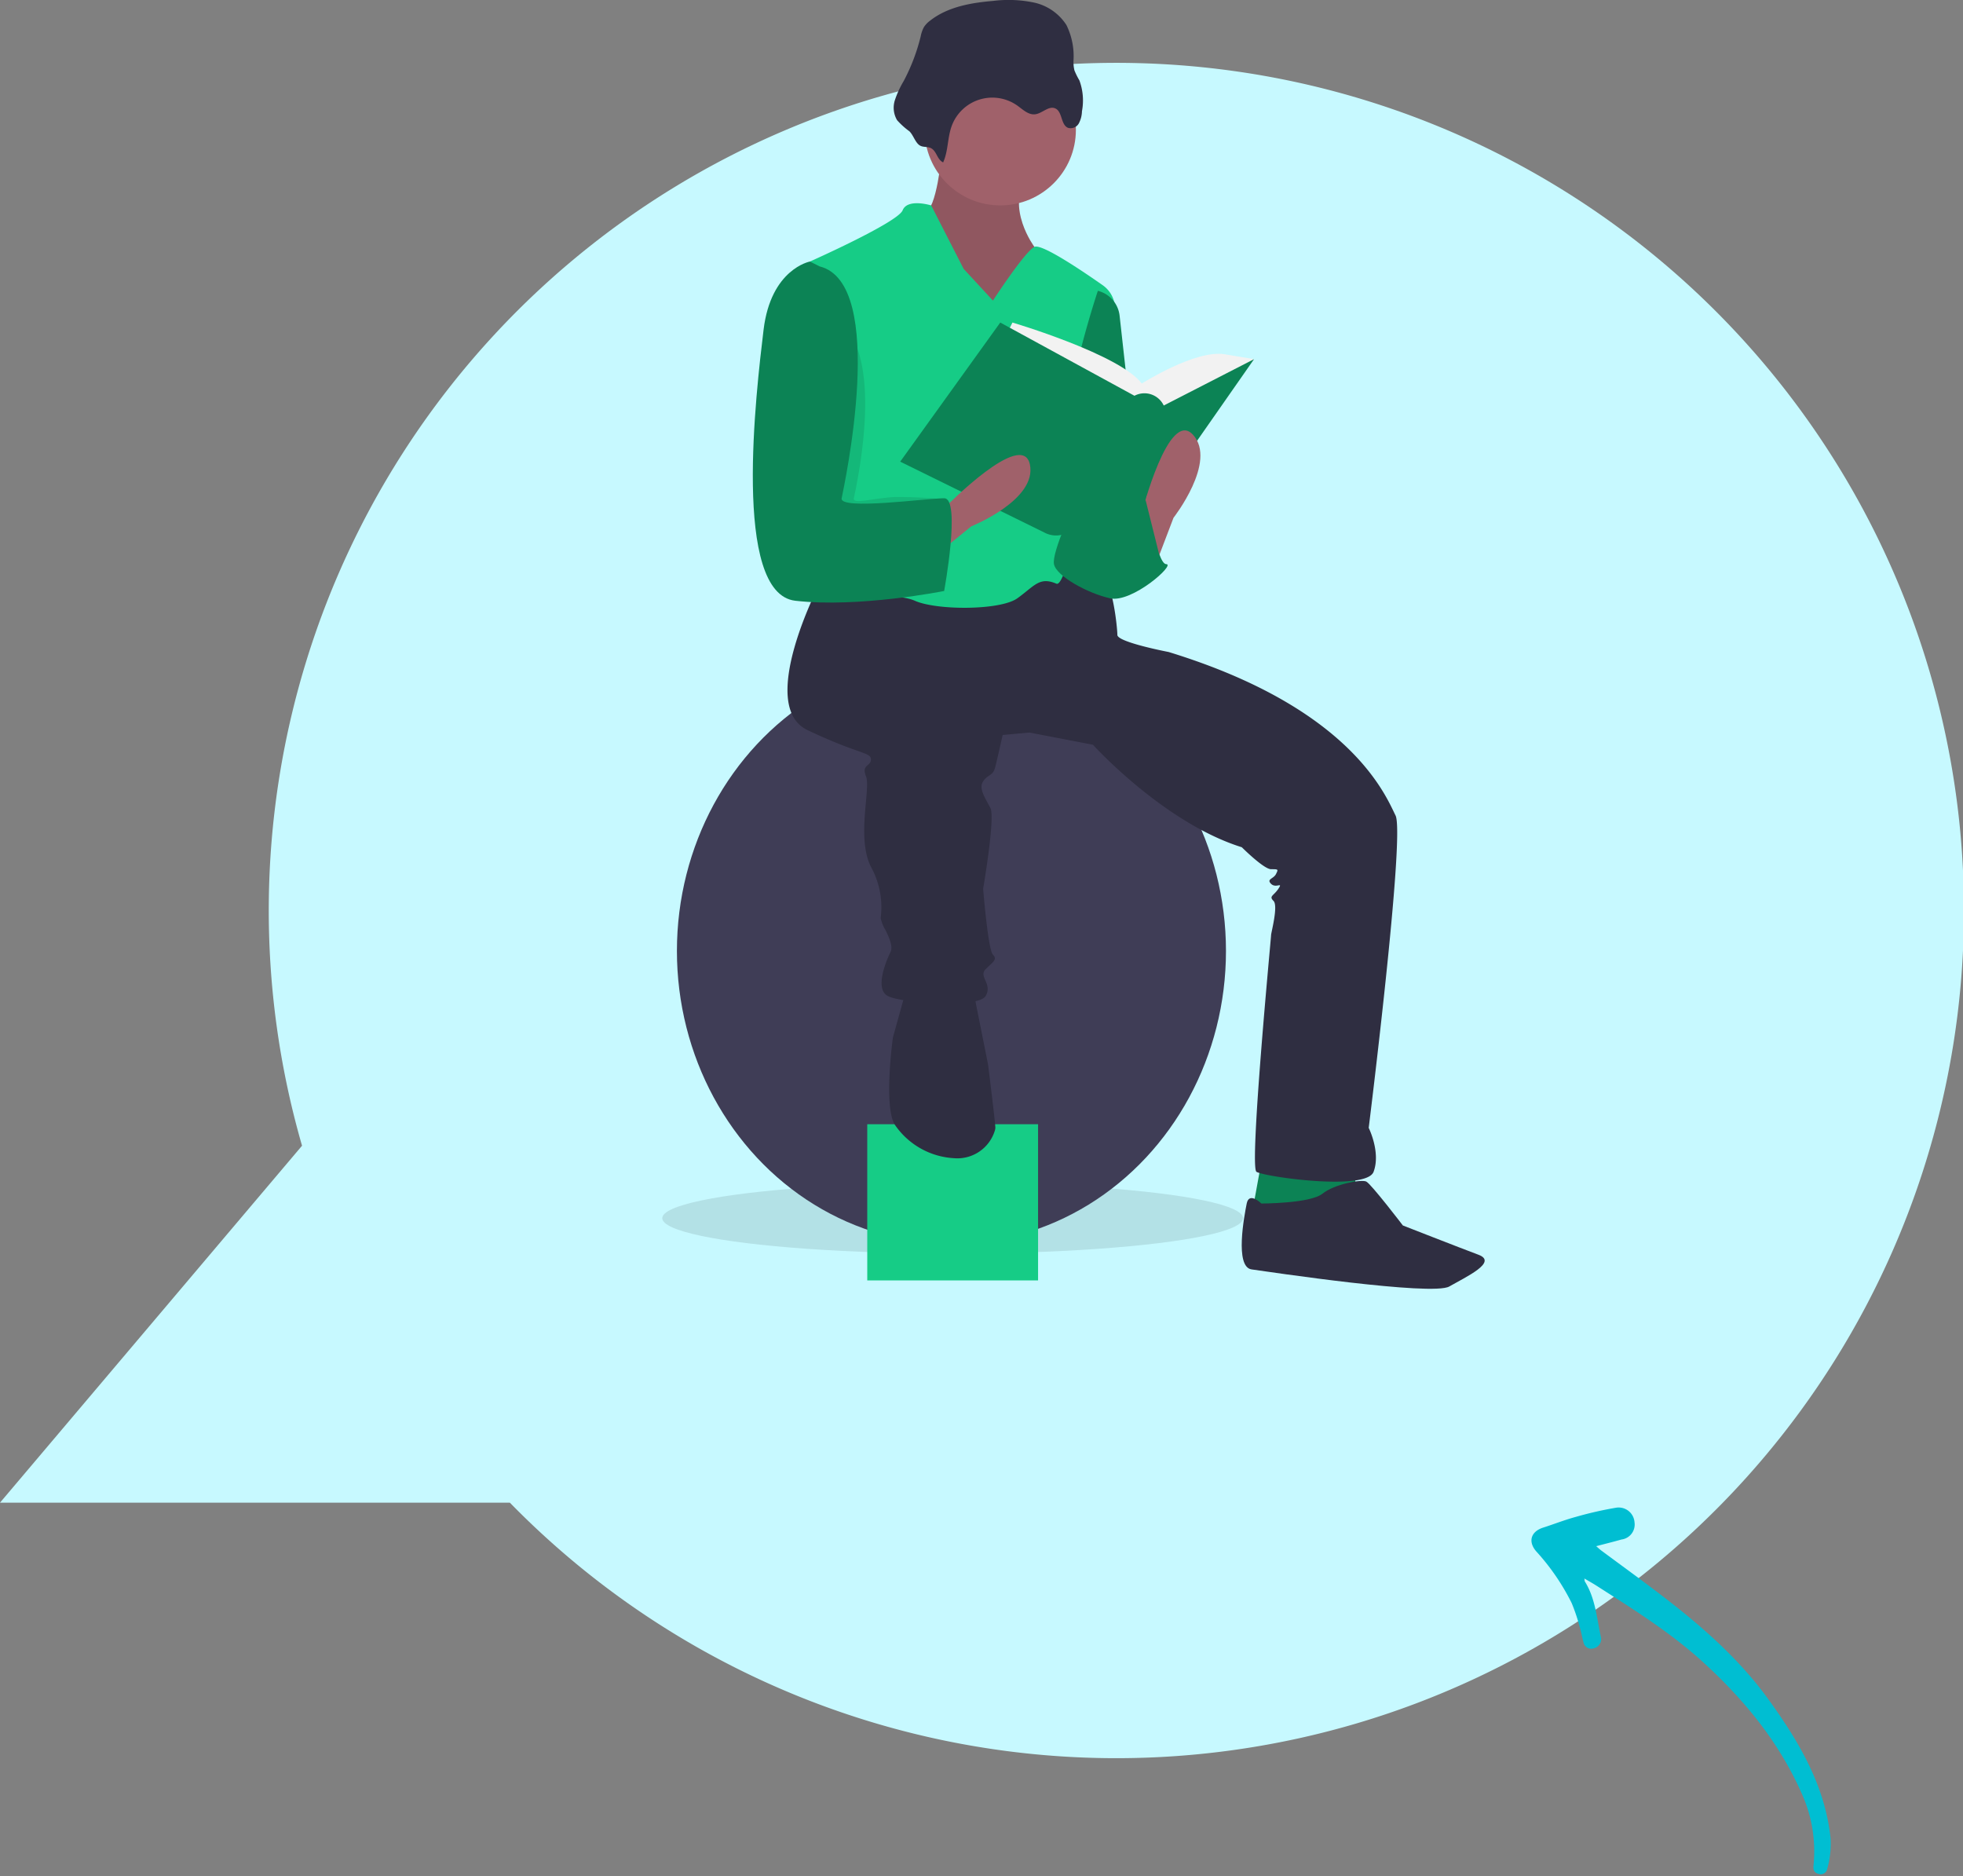 <svg id="Eleve" xmlns="http://www.w3.org/2000/svg" xmlns:xlink="http://www.w3.org/1999/xlink" width="269.546" height="257.613" viewBox="0 0 269.546 257.613">
  <rect x="0" y="0" width="269.546" height="257.613" fill="#808080" stroke="none"/>
  <defs>
    <clipPath id="clip-path">
      <rect id="Rectangle_1593" data-name="Rectangle 1593" width="54.16" height="37.31" fill="#00bed2"/>
    </clipPath>
  </defs>
  <path id="Union_22" data-name="Union 22" d="M70.013,197.5H0l41.474-49.013A116.386,116.386,0,1,1,70.013,197.5Z" transform="translate(0 8.821)" fill="#c7f9ff"/>
  <g id="undraw_mathematics_-4-otb" transform="translate(90.94)">
    <ellipse id="Ellipse_251" data-name="Ellipse 251" cx="39.874" cy="4.859" rx="39.874" ry="4.859" transform="translate(0 162.4)" opacity="0.1"/>
    <ellipse id="Ellipse_252" data-name="Ellipse 252" cx="37.696" cy="40.209" rx="37.696" ry="40.209" transform="translate(2.01 90.359)" fill="#3f3d56"/>
    <rect id="Rectangle_1535" data-name="Rectangle 1535" width="23.455" height="21.445" transform="translate(28.146 154.358)" fill="#16cc86"/>
    <path id="Tracé_902" data-name="Tracé 902" d="M393.84,607.614l-1.34,7.372,8.712,1.34,5.7-3.351-.335-5.361Z" transform="translate(-311.579 -448.062)" fill="#0c8355"/>
    <path id="Tracé_903" data-name="Tracé 903" d="M533.084,303.171s-.67,7.707-2.346,8.042,3.686,13.738,3.686,13.738h8.042l6.366-1.675-3.016-7.372s-4.021-5.361-1.005-9.717S533.084,303.171,533.084,303.171Z" transform="translate(-494.718 -282.005)" fill="#a0616a"/>
    <path id="Tracé_904" data-name="Tracé 904" d="M533.084,303.171s-.67,7.707-2.346,8.042,3.686,13.738,3.686,13.738h8.042l6.366-1.675-3.016-7.372s-4.021-5.361-1.005-9.717S533.084,303.171,533.084,303.171Z" transform="translate(-494.718 -282.005)" opacity="0.1"/>
    <path id="Tracé_905" data-name="Tracé 905" d="M479.609,476.9s-8.712,16.754-1.675,20.1,8.712,3.016,8.712,4.021-1.34.67-.67,2.346-1.34,8.377.67,12.4a11.464,11.464,0,0,1,1.34,7.037,5.414,5.414,0,0,0,.67,1.675c.67,1.34,1.005,2.346.67,3.016s-2.346,5.026-.335,6.031,12.4,1.675,13.4,0-1.005-2.681,0-3.686,1.676-1.341,1.005-2.011-1.34-9.047-1.34-9.047,1.675-9.717,1.005-11.057-1.675-2.681-1.005-3.686,1.34-.67,1.675-2.01,1.005-4.356,1.005-4.356l3.686-.335,8.712,1.675s9.717,10.722,20.44,14.073c0,0,3.016,3.016,4.021,3.016s1.005,0,.67.67-1.34.67-.67,1.34,1.675-.335,1.005.67-1.34,1.005-.67,1.675-.335,4.356-.335,4.691-3.016,31.832-2.01,32.5,15.078,2.681,16.084,0-.67-6.031-.67-6.031,5.026-40.209,3.686-42.89-6.031-14.743-31.162-22.45c0,0-7.037-1.34-7.037-2.345s-.67-7.372-2.01-7.707-9.047-.67-9.047-.67l-9.717,3.016-13.4-2.346Z" transform="translate(-457.997 -396.758)" fill="#2f2e41"/>
    <path id="Tracé_906" data-name="Tracé 906" d="M519.05,645.562l-1.675,6.031s-1.34,9.717.335,12.063a10.539,10.539,0,0,0,8.023,4.494,5.385,5.385,0,0,0,5.622-3.725,1.677,1.677,0,0,0,.093-.434c0-.67-1.005-8.712-1.005-8.712l-1.675-8.377-.335-2.345Z" transform="translate(-485.71 -509.13)" fill="#2f2e41"/>
    <path id="Tracé_907" data-name="Tracé 907" d="M664.033,727.4s-1.676-1.675-2.011,0-1.675,8.712.67,9.047,24.8,3.686,27.141,2.346,6.7-3.351,4.021-4.356-10.387-4.021-10.387-4.021-4.356-5.7-5.026-6.031-4.356.335-6.031,1.675S664.033,727.4,664.033,727.4Z" transform="translate(-581.772 -562.155)" fill="#2f2e41"/>
    <ellipse id="Ellipse_253" data-name="Ellipse 253" cx="10.387" cy="10.387" rx="10.387" ry="10.387" transform="translate(36.021 7.428)" fill="#a0616a"/>
    <path id="Tracé_908" data-name="Tracé 908" d="M507.961,337.031l-4.021-4.356-4.457-8.712s-3.25-1.005-3.92.67-12.733,7.037-12.733,7.037,3.016,28.146,1.675,30.827-3.686,13.4-1.675,14.408,11.392,0,14.408,1.34,11.728,1.34,14.073-.335,3.016-3.016,5.361-2.01c2,.856,6.665-28.4,8.009-37.12a3.969,3.969,0,0,0-1.644-3.857c-3.007-2.109-8.421-5.743-9.38-5.264C512.317,330.33,507.961,337.031,507.961,337.031Z" transform="translate(-462.558 -295.761)" fill="#16cc86"/>
    <path id="Tracé_909" data-name="Tracé 909" d="M592.063,359.557h0a3.974,3.974,0,0,1,2.986,3.416l2.711,24.395s-6.7,14.408-10.052,4.691S592.063,359.557,592.063,359.557Z" transform="translate(-532.252 -319.627)" fill="#0c8355"/>
    <path id="Tracé_910" data-name="Tracé 910" d="M589.7,445.567l7.372-2.01s1.34,9.382,2.681,9.382-4.691,5.361-7.707,4.691-7.372-3.016-7.707-4.691,3.016-8.712,3.016-8.712Z" transform="translate(-530.555 -375.48)" fill="#0c8355"/>
    <path id="Tracé_911" data-name="Tracé 911" d="M525.509,262.685c.706-1.557.584-3.374,1.168-4.981a5.94,5.94,0,0,1,9.031-2.808c.751.536,1.5,1.288,2.421,1.186.987-.11,1.868-1.212,2.776-.808,1.006.447.734,2.251,1.754,2.667a1.288,1.288,0,0,0,1.48-.608,3.759,3.759,0,0,0,.431-1.667,7.978,7.978,0,0,0-.352-4.237,10.164,10.164,0,0,1-.68-1.37,4.7,4.7,0,0,1-.129-1.352,9.683,9.683,0,0,0-.974-4.883,7.08,7.08,0,0,0-4.481-3.09,17.1,17.1,0,0,0-5.562-.223c-3.07.26-6.272.817-8.691,2.726a3.4,3.4,0,0,0-.835.878,4.532,4.532,0,0,0-.445,1.287,26.621,26.621,0,0,1-2.335,6.124,13.3,13.3,0,0,0-1.2,2.6,3.368,3.368,0,0,0,.3,2.768,10.581,10.581,0,0,0,1.685,1.518c.544.523.8,1.529,1.4,1.926.526.346,1.156.1,1.693.468C524.648,261.276,524.7,262.308,525.509,262.685Z" transform="translate(-486.942 -240.389)" fill="#2f2e41"/>
    <path id="Tracé_912" data-name="Tracé 912" d="M564.382,374.567l1.005-2.01s14.743,4.356,17.759,8.377c0,0,7.372-4.691,11.393-4.021l4.021.67-12.4,11.057-15.749-1.34Z" transform="translate(-517.304 -328.271)" fill="#f2f2f2"/>
    <path id="Tracé_913" data-name="Tracé 913" d="M535.12,372.557l-13.738,19.1,19.769,9.717a3.4,3.4,0,0,0,3.27,0l13.149-6.031,12.4-17.759-12.4,6.366a2.935,2.935,0,0,0-4.021-1.34Z" transform="translate(-488.712 -328.271)" fill="#0c8355"/>
    <path id="Tracé_914" data-name="Tracé 914" d="M622.057,435.789l2.681-7.037s6.031-7.707,2.681-11.393-7.037,10.722-7.037,10.722Z" transform="translate(-554.54 -357.66)" fill="#a0616a"/>
    <path id="Tracé_915" data-name="Tracé 915" d="M533.079,441.372l5.849-4.742s9.084-3.641,8.035-8.51-11.466,5.745-11.466,5.745Z" transform="translate(-496.49 -364.366)" fill="#a0616a"/>
    <path id="Tracé_916" data-name="Tracé 916" d="M473.987,364.676h-.335s-5.194-6.2-6.2,2.178-4.356,36.188,4.356,37.193a21.185,21.185,0,0,0,14.911-4.188s6.366-9.717,4.021-9.717a63.019,63.019,0,0,0-7.036-.335c-3,.186-5.7,1.032-5.529.168C478.51,388.3,483.369,367.021,473.987,364.676Z" transform="translate(-451.872 -321.563)" opacity="0.1"/>
    <path id="Tracé_917" data-name="Tracé 917" d="M470.16,348.227l-1.34-.67s-5.361,1.005-6.366,9.382-4.356,36.188,4.356,37.193,20.44-1.34,20.44-1.34,2.346-12.733,0-12.733-14.408,1.675-14.073,0S479.542,350.572,470.16,348.227Z" transform="translate(-448.547 -311.648)" fill="#0c8355"/>
    <path id="Tracé_918" data-name="Tracé 918" d="M338,341.876l3.695-5.663,2.336,9.349L338,348.243Z" transform="translate(-275.341 -267.601)" fill="#0c8355"/>
  </g>
  <g id="Groupe_3645" data-name="Groupe 3645" transform="matrix(-0.934, -0.358, 0.358, -0.934, 250.525, 257.613)">
    <g id="Groupe_3591" data-name="Groupe 3591" transform="translate(0 0)" clip-path="url(#clip-path)">
      <path id="Tracé_1375" data-name="Tracé 1375" d="M45.479,31.09c-.393-.14-.625-.239-.866-.306-2.986-.833-5.981-1.634-8.959-2.5-6.961-2.017-13.746-4.405-19.882-8.432C9.847,15.967,4.42,11.677,1.1,5.2A12.6,12.6,0,0,1,.015,1.111.9.9,0,0,1,.869.014c.6-.088.912.254,1.059.8a19.172,19.172,0,0,0,4.895,8.51c5.446,5.556,12.066,9.33,19.227,12.142,5.607,2.2,11.529,3.35,17.415,4.568.6.124,1.21.21,1.939.334-.128-.225-.15-.317-.21-.362-2.2-1.664-3.335-4.138-4.8-6.355a1.3,1.3,0,0,1,.386-1.776,1.077,1.077,0,0,1,1.607.277c.407.527.732,1.118,1.141,1.643a26.041,26.041,0,0,0,2.3,2.8,30.9,30.9,0,0,0,7.078,4.883c1.575.841,1.666,2.283.277,3.392-1.2.96-2.338,2.009-3.577,2.916a50.718,50.718,0,0,1-4.82,3.23,2.184,2.184,0,0,1-3.048-.983,2.077,2.077,0,0,1,.831-2.849c.917-.686,1.858-1.339,2.91-2.095" transform="translate(0 0)" fill="#00bed2"/>
    </g>
  </g>
</svg>
